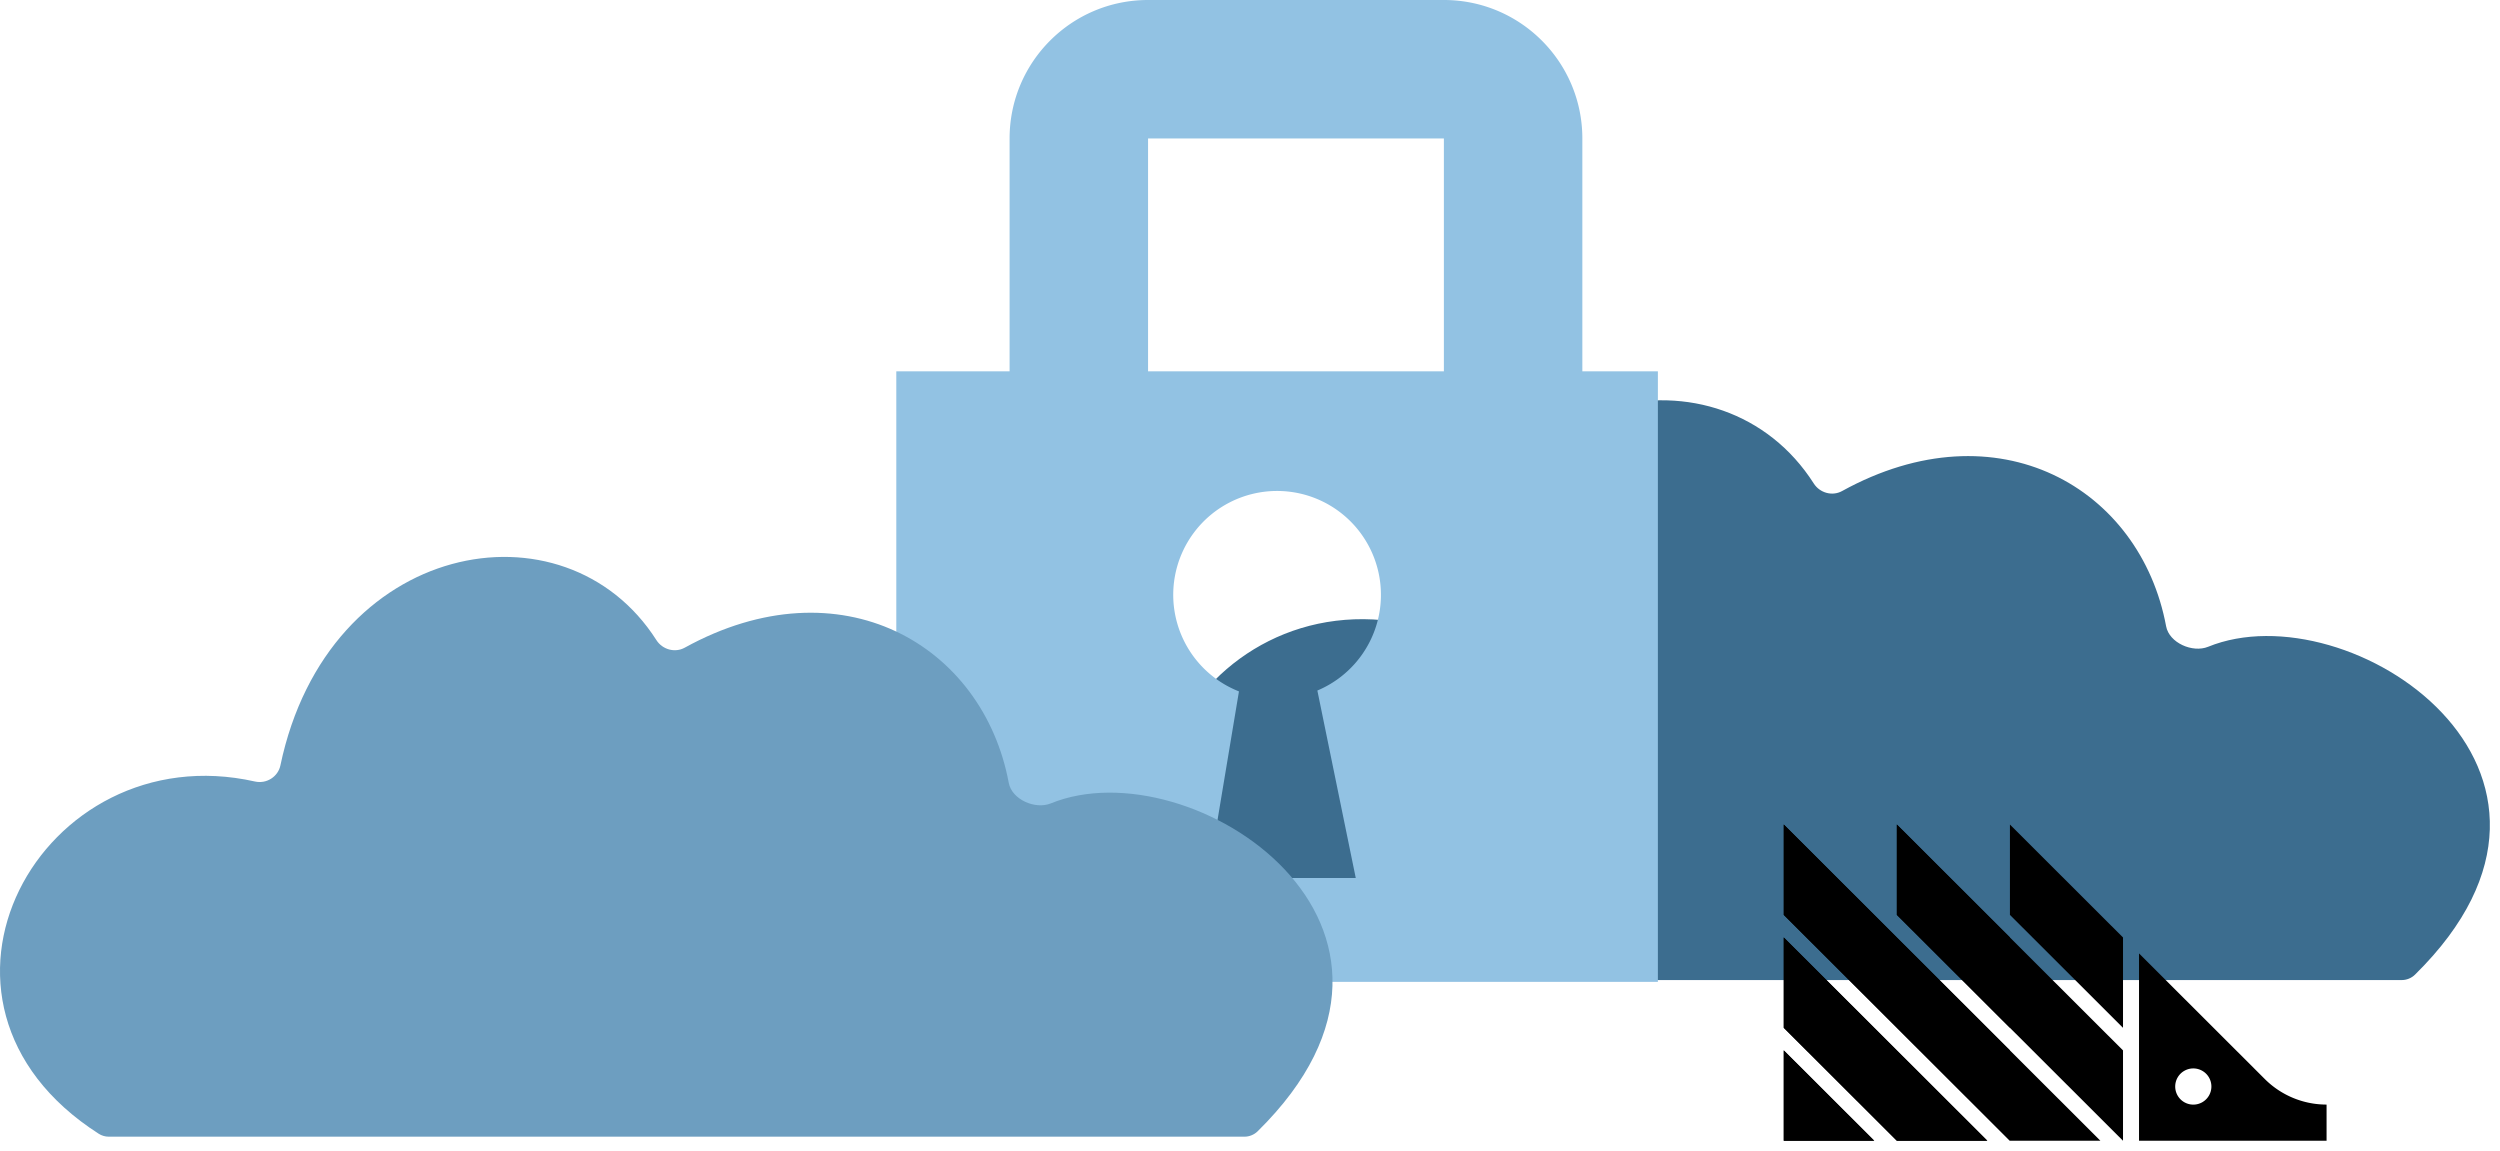 <svg fill="none" xmlns="http://www.w3.org/2000/svg" width="215" height="99" viewBox="0 0 215 99"><path d="M121.465 53.74c-18.386-4.137-31.195 18.935-13.439 30.295.253.162.557.25.857.25h97.68c.415 0 .831-.173 1.127-.465 17.805-17.529-5.692-33.135-17.792-28.197-1.34.546-3.348-.34-3.612-1.762-2.211-11.888-14.457-19.022-27.87-11.629-.841.464-1.915.16-2.431-.65-7.871-12.353-28.255-8.687-32.339 10.777-.206.98-1.204 1.601-2.181 1.381z" fill="#3C6D8F"/><path fill-rule="evenodd" clip-rule="evenodd" d="M98.733 11.908v20.028h25.441V0c6.577 0 11.908 5.332 11.908 11.908v20.028h6.496V84.44H77.082V31.936h9.743V11.908C86.825 5.332 92.156 0 98.733 0h25.441v11.908h-25.44zm14.56 47.478a8.931 8.931 0 10-6.743.075l-2.675 16.049h12.721l-3.303-16.124z" fill="#92C2E3"/><path d="M21.933 67.211C3.547 63.074-9.262 86.146 8.494 97.505c.253.162.557.25.857.25h97.679c.416 0 .832-.173 1.128-.464 17.804-17.53-5.692-33.136-17.793-28.198-1.34.547-3.347-.34-3.611-1.762-2.211-11.887-14.457-19.021-27.87-11.629-.842.464-1.916.16-2.432-.65-7.87-12.352-28.254-8.687-32.338 10.777-.206.98-1.204 1.602-2.181 1.382z" fill="#6D9EC0"/><path d="M153.405 90.334l7.78 7.77h-7.78v-7.77zm0-1.942l9.725 9.712h7.779l-17.504-17.482v7.77zm0-9.712l19.449 19.424h7.78L153.405 70.91v7.77zm9.725 0l19.449 19.424v-7.77L163.13 70.91v7.77zm9.724-7.77v7.77l9.725 9.712v-7.77l-9.725-9.712z" fill="#000"/><path fill-rule="evenodd" clip-rule="evenodd" d="M194.773 92.797a7.517 7.517 0 005.312 2.197v3.108h-16.129V81.994l10.817 10.803zm-4.593.644a1.555 1.555 0 01-3.112 0 1.555 1.555 0 013.112 0z" fill="#000"/><path d="M153.403 98.102h7.78l-7.78-7.77v7.77zM163.131 80.623l-9.725-9.712v7.77l9.725 9.711v-7.77zM153.403 80.62v7.77l9.725 9.712v-7.77l-9.725-9.711zM172.854 80.62l-9.725-9.711v7.77l9.725 9.711v-7.77z" fill="#000"/><path d="M163.127 98.102h7.78l-7.78-7.77v7.77zM163.127 80.62v7.77l9.725 9.712v-7.77l-9.725-9.711z" fill="#000"/></svg>